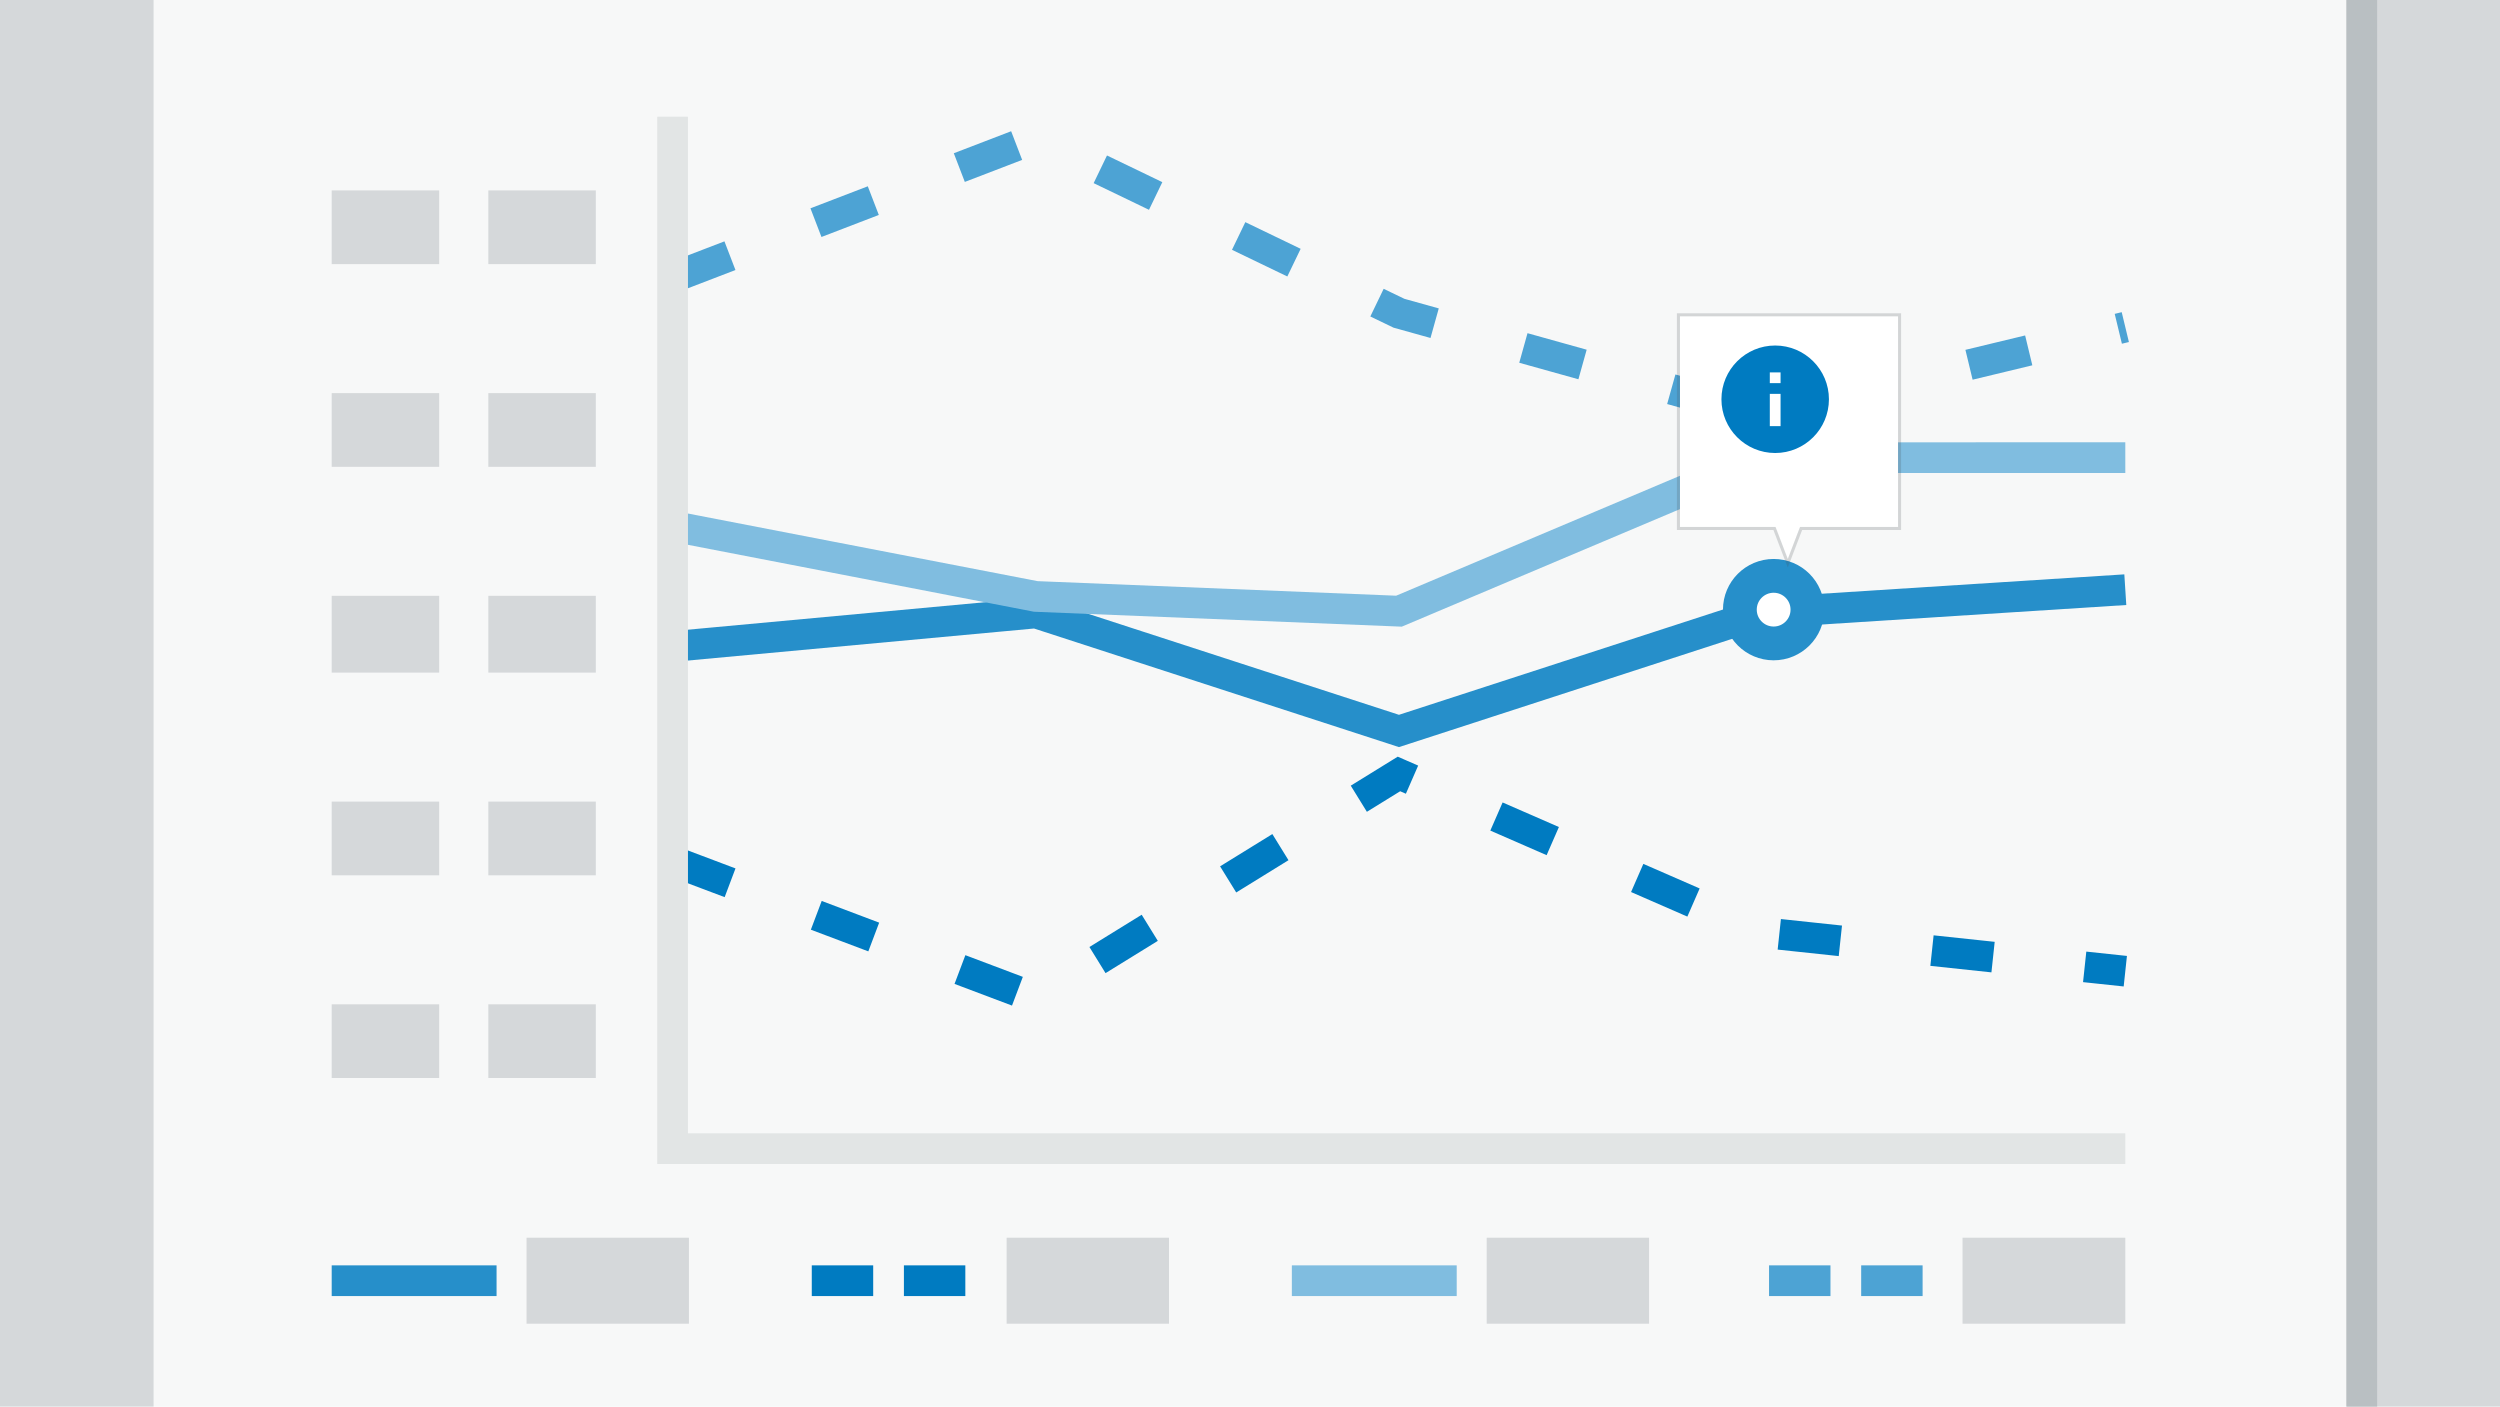 <svg width="814" height="458" viewBox="0 0 814 458" fill="none" xmlns="http://www.w3.org/2000/svg">
<rect width="814" height="458" fill="#F7F8F8"/>
<path d="M219 210.512L337.25 199.573L455.5 238L573.75 199.573L692 192" stroke="#268FCA" stroke-width="10"/>
<path d="M219 171.333L337.25 194.201L455.5 199L573.75 149.031L692 149" stroke="#80BDE0" stroke-width="10"/>
<path d="M219 90.423L337.25 45L455.5 101.991L573.75 135L692 106.505" stroke="#4DA3D4" stroke-width="10" stroke-dasharray="20 30"/>
<path d="M219 280.374L337.25 325L455.5 252L573.75 303.62L692 316.221" stroke="#007BC1" stroke-width="10" stroke-dasharray="20 30"/>
<line x1="219" y1="374" x2="692" y2="374" stroke="#E2E5E5" stroke-width="10"/>
<line x1="219" y1="379" x2="219" y2="38" stroke="#E2E5E5" stroke-width="10"/>
<rect x="159" y="62" width="35" height="24" fill="#D5D8DA"/>
<rect x="108" y="62" width="35" height="24" fill="#D5D8DA"/>
<rect x="159" y="194" width="35" height="25" fill="#D5D8DA"/>
<rect x="108" y="194" width="35" height="25" fill="#D5D8DA"/>
<rect x="159" y="128" width="35" height="24" fill="#D5D8DA"/>
<rect x="108" y="128" width="35" height="24" fill="#D5D8DA"/>
<rect x="159" y="261" width="35" height="24" fill="#D5D8DA"/>
<rect x="108" y="261" width="35" height="24" fill="#D5D8DA"/>
<rect x="159" y="327" width="35" height="24" fill="#D5D8DA"/>
<rect x="108" y="327" width="35" height="24" fill="#D5D8DA"/>
<circle cx="577.5" cy="198.5" r="11" fill="white" stroke="#268FCA" stroke-width="11"/>
<g filter="url(#filter0_d)">
<path d="M542 95H613V163.566H581.09L577.101 174L573.112 163.566H542V95Z" fill="white"/>
<path d="M542 94.5H541.5V95V163.566V164.066H542H572.768L576.634 174.179L577.101 175.4L577.568 174.179L581.434 164.066H613H613.5V163.566V95V94.5H613H542Z" stroke="#424E54" stroke-opacity="0.2"/>
</g>
<path fill-rule="evenodd" clip-rule="evenodd" d="M578 112.5C568.34 112.5 560.5 120.34 560.5 130C560.5 139.66 568.34 147.5 578 147.5C587.66 147.5 595.5 139.66 595.5 130C595.5 120.34 587.66 112.5 578 112.5ZM576.25 138.75V128.25H579.75V138.75H576.25ZM576.25 121.25V124.75H579.75V121.25H576.25Z" fill="#007BC1"/>
<line x1="108" y1="417" x2="161.682" y2="417" stroke="#268FCA" stroke-width="10"/>
<rect x="171.443" y="403" width="52.869" height="28" fill="#D5D8DA"/>
<line x1="264.312" y1="417" x2="317.994" y2="417" stroke="#007BC1" stroke-width="10" stroke-dasharray="20 10"/>
<rect x="327.755" y="403" width="52.869" height="28" fill="#D5D8DA"/>
<line x1="420.624" y1="417" x2="474.306" y2="417" stroke="#80BDE0" stroke-width="10"/>
<rect x="484.067" y="403" width="52.869" height="28" fill="#D5D8DA"/>
<line x1="576" y1="417" x2="629.682" y2="417" stroke="#4DA3D4" stroke-width="10" stroke-dasharray="20 10"/>
<rect x="639" y="403" width="53" height="28" fill="#D5D8DA"/>
<rect width="50" height="458" fill="#D5D8DA"/>
<rect x="764" width="50" height="458" fill="#D5D8DA"/>
<rect x="764" width="10" height="458" fill="#B9BFC2"/>
<defs>
<filter id="filter0_d" x="541" y="94" width="78" height="90.8" filterUnits="userSpaceOnUse" color-interpolation-filters="sRGB">
<feFlood flood-opacity="0" result="BackgroundImageFix"/>
<feColorMatrix in="SourceAlpha" type="matrix" values="0 0 0 0 0 0 0 0 0 0 0 0 0 0 0 0 0 0 127 0"/>
<feOffset dx="5" dy="8"/>
<feColorMatrix type="matrix" values="0 0 0 0 0.023 0 0 0 0 0.143 0 0 0 0 0.254 0 0 0 0.2 0"/>
<feBlend mode="normal" in2="BackgroundImageFix" result="effect1_dropShadow"/>
<feBlend mode="normal" in="SourceGraphic" in2="effect1_dropShadow" result="shape"/>
</filter>
</defs>
</svg>
